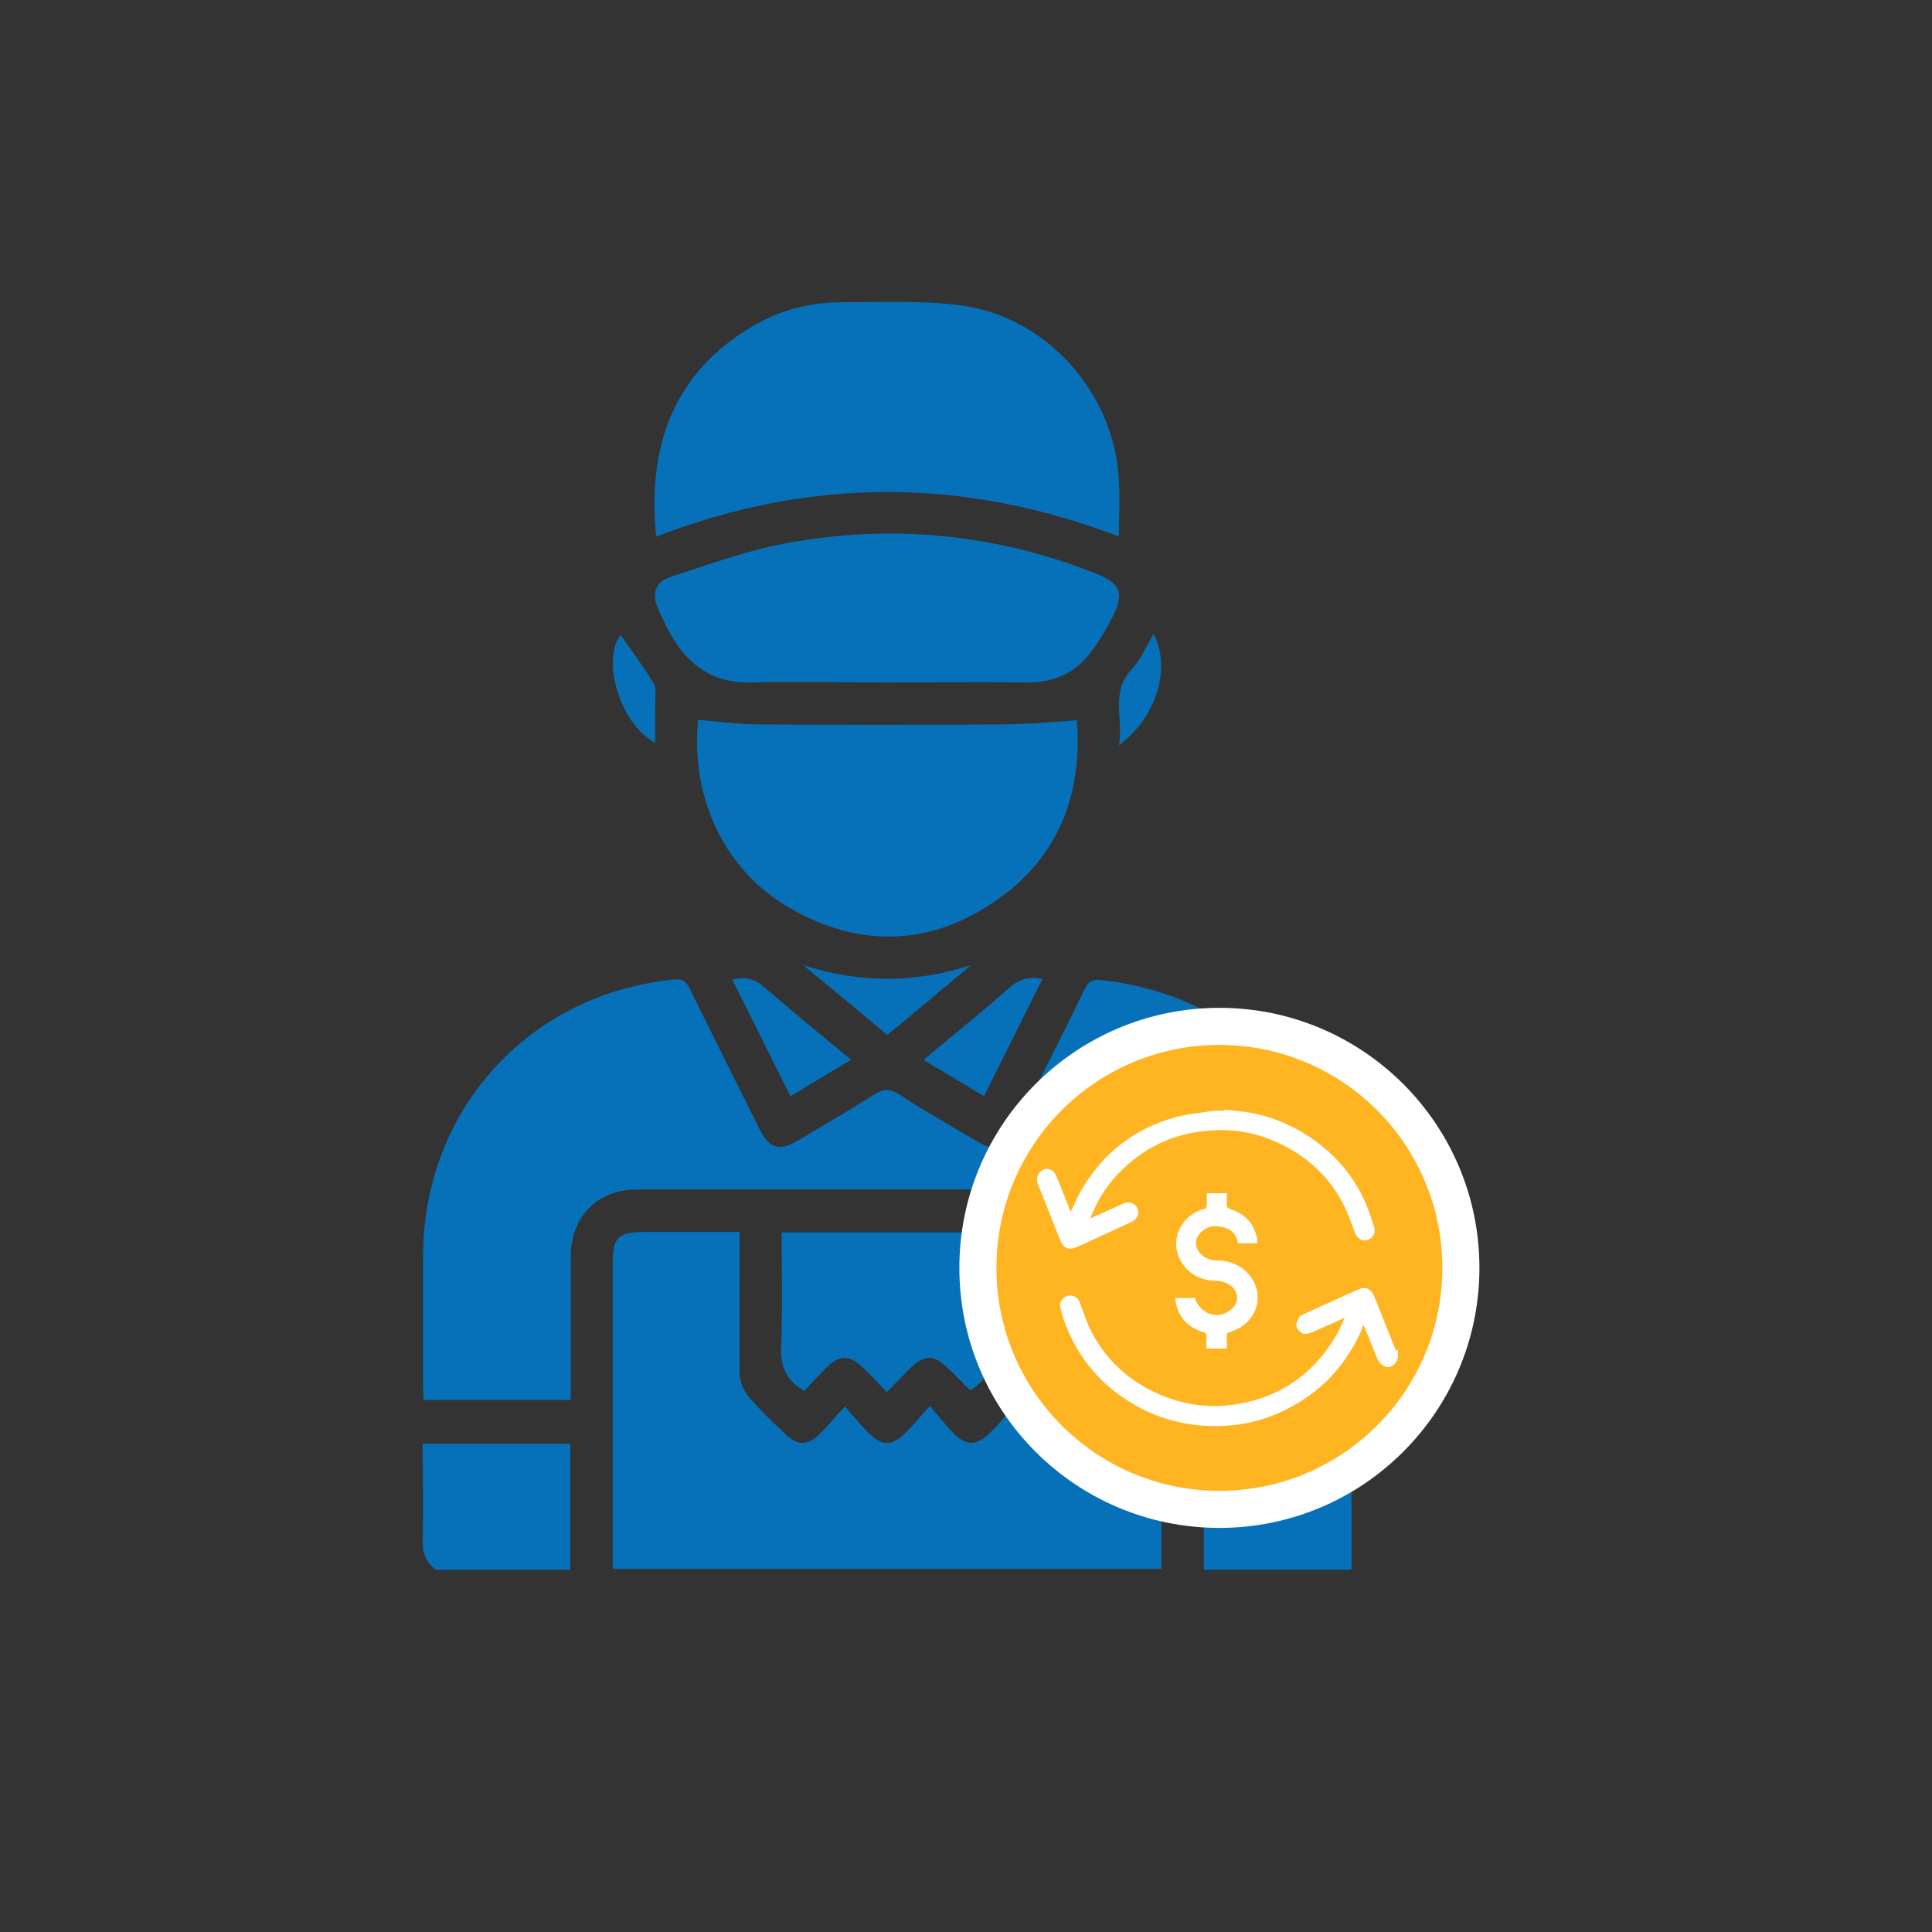 <svg width="32" height="32" viewBox="0 0 32 32" fill="none" xmlns="http://www.w3.org/2000/svg">
<rect x="0" y="0" width="32" height="32" fill="#333333" stroke="none"/>
<path d="M22.385 23.195H19.939C19.939 23.103 19.939 23.027 19.939 22.95C19.939 22.24 19.939 21.521 19.939 20.81C19.939 20.153 19.496 19.702 18.847 19.702C16.08 19.702 13.313 19.702 10.547 19.702C9.897 19.702 9.454 20.153 9.454 20.81C9.454 21.598 9.454 22.385 9.454 23.187H7.016C7.016 23.126 7.008 23.057 7.008 22.996C7.008 22.262 7.008 21.521 7.008 20.787C7.016 18.372 8.774 16.454 11.166 16.225C11.296 16.21 11.357 16.248 11.418 16.363C11.8 17.142 12.19 17.914 12.572 18.686C12.74 19.03 12.908 19.076 13.229 18.884C13.65 18.632 14.07 18.388 14.483 18.128C14.628 18.036 14.735 18.021 14.895 18.128C15.316 18.403 15.751 18.648 16.187 18.907C16.477 19.083 16.645 19.03 16.798 18.724C17.188 17.945 17.586 17.165 17.968 16.378C18.029 16.256 18.098 16.217 18.235 16.233C20.413 16.462 22.049 18.036 22.347 20.199C22.347 20.245 22.37 20.283 22.385 20.321V23.21V23.195Z" fill="#0671B8"/>
<path d="M10.149 26C10.149 24.303 10.149 22.607 10.149 20.91C10.149 20.497 10.241 20.406 10.669 20.406C11.189 20.406 11.701 20.406 12.251 20.406C12.251 20.49 12.251 20.566 12.251 20.642C12.251 21.346 12.243 22.056 12.251 22.759C12.251 22.897 12.328 23.05 12.419 23.157C12.603 23.371 12.809 23.562 13.015 23.761C13.206 23.944 13.382 23.944 13.566 23.761C13.703 23.631 13.818 23.485 13.993 23.294C14.146 23.47 14.261 23.615 14.399 23.745C14.605 23.952 14.773 23.952 14.987 23.745C15.117 23.615 15.232 23.478 15.4 23.287C15.553 23.463 15.667 23.608 15.797 23.745C16.004 23.952 16.172 23.944 16.386 23.745C16.386 23.745 16.393 23.738 16.401 23.73C16.895 23.256 17.142 22.675 17.142 21.988C17.142 21.468 17.142 20.941 17.142 20.398C17.754 20.398 18.35 20.39 18.938 20.398C19.137 20.398 19.236 20.558 19.236 20.811C19.236 21.514 19.236 22.224 19.236 22.928C19.236 23.944 19.236 24.968 19.236 25.985H10.149V26Z" fill="#0671B8"/>
<path d="M19.939 26V23.898H22.385V26H19.939Z" fill="#0671B8"/>
<path d="M7.222 26C7.046 25.878 6.993 25.709 7.001 25.495C7.016 24.976 7.001 24.448 7.001 23.914H9.446V26H7.215H7.222Z" fill="#0671B8"/>
<path d="M18.533 8.888C15.973 7.903 13.42 7.903 10.868 8.888C10.715 7.383 11.166 6.168 12.465 5.403C12.916 5.136 13.42 5.006 13.948 5.006C14.59 5.006 15.232 4.975 15.866 5.052C17.326 5.22 18.472 6.512 18.533 7.979C18.549 8.277 18.533 8.575 18.533 8.888Z" fill="#0671B8"/>
<path d="M11.563 11.923C11.922 11.953 12.259 11.999 12.595 11.999C13.909 12.007 15.232 12.007 16.546 11.999C16.974 11.999 17.394 11.961 17.838 11.93C17.929 13.146 17.54 14.216 16.462 14.941C15.377 15.675 14.223 15.698 13.084 15.041C11.999 14.422 11.433 13.207 11.563 11.915V11.923Z" fill="#0671B8"/>
<path d="M14.681 11.303C13.932 11.303 13.184 11.288 12.435 11.303C11.884 11.319 11.479 11.082 11.189 10.638C11.074 10.463 10.982 10.271 10.898 10.08C10.791 9.828 10.853 9.637 11.112 9.553C11.732 9.354 12.351 9.125 12.992 9.003C14.75 8.674 16.485 8.835 18.151 9.5C18.556 9.66 18.625 9.813 18.434 10.203C18.327 10.417 18.205 10.623 18.059 10.814C17.807 11.143 17.463 11.303 17.035 11.303C16.248 11.296 15.461 11.303 14.681 11.303Z" fill="#0671B8"/>
<path d="M13.329 23.042C13.015 22.859 12.924 22.629 12.939 22.308C12.962 21.682 12.947 21.055 12.947 20.413H16.439C16.439 20.596 16.439 20.788 16.439 20.971C16.439 21.414 16.416 21.858 16.439 22.301C16.462 22.622 16.363 22.851 16.072 23.027C15.95 22.912 15.82 22.775 15.69 22.652C15.469 22.438 15.308 22.438 15.086 22.652C14.957 22.782 14.834 22.912 14.689 23.058C14.544 22.905 14.421 22.775 14.292 22.652C14.07 22.438 13.902 22.438 13.688 22.652C13.558 22.782 13.436 22.912 13.321 23.042H13.329Z" fill="#0671B8"/>
<path d="M14.093 17.555C13.749 17.761 13.428 17.952 13.092 18.158C12.771 17.509 12.45 16.875 12.129 16.225C12.343 16.171 12.496 16.21 12.656 16.347C13.122 16.752 13.596 17.142 14.101 17.555H14.093Z" fill="#0671B8"/>
<path d="M16.302 18.159C15.965 17.952 15.644 17.769 15.3 17.555C15.423 17.448 15.53 17.356 15.637 17.272C15.996 16.974 16.355 16.684 16.707 16.37C16.867 16.225 17.028 16.164 17.265 16.217C16.951 16.852 16.63 17.486 16.302 18.151V18.159Z" fill="#0671B8"/>
<path d="M16.08 15.988C15.621 16.37 15.171 16.753 14.697 17.142C14.23 16.753 13.772 16.37 13.306 15.988C14.238 16.286 15.155 16.286 16.08 15.988Z" fill="#0671B8"/>
<path d="M19.106 10.501C19.404 11.051 19.16 11.884 18.533 12.343C18.61 11.9 18.388 11.464 18.747 11.082C18.9 10.921 18.984 10.707 19.106 10.501Z" fill="#0671B8"/>
<path d="M10.852 12.304C10.272 11.999 9.958 10.937 10.279 10.516C10.463 10.784 10.662 11.043 10.83 11.326C10.876 11.403 10.852 11.525 10.852 11.624C10.852 11.846 10.852 12.068 10.852 12.304Z" fill="#0671B8"/>
<path d="M20.197 25C22.406 25 24.197 23.209 24.197 21C24.197 18.791 22.406 17 20.197 17C17.988 17 16.197 18.791 16.197 21C16.197 23.209 17.988 25 20.197 25Z" fill="#FFB422" stroke="white" stroke-width="0.614" stroke-miterlimit="10"/>
<path d="M20.32 22.328C20.32 22.251 20.32 22.182 20.32 22.113C20.32 22.082 20.327 22.075 20.358 22.067C20.404 22.052 20.45 22.036 20.496 22.013C20.834 21.837 20.934 21.445 20.719 21.153C20.588 20.969 20.396 20.885 20.174 20.877C20.074 20.877 19.982 20.854 19.905 20.785C19.797 20.693 19.774 20.547 19.866 20.439C19.966 20.317 20.105 20.286 20.25 20.324C20.389 20.355 20.481 20.439 20.504 20.593H20.826C20.826 20.593 20.826 20.531 20.819 20.508C20.773 20.255 20.611 20.102 20.373 20.025C20.327 20.009 20.312 19.986 20.32 19.948C20.32 19.887 20.32 19.825 20.32 19.764H19.989C19.989 19.825 19.989 19.887 19.989 19.94C19.989 19.994 19.974 20.025 19.92 20.032C19.89 20.032 19.859 20.055 19.836 20.063C19.49 20.224 19.375 20.639 19.59 20.938C19.721 21.123 19.913 21.207 20.128 21.215C20.22 21.215 20.312 21.238 20.381 21.291C20.527 21.399 20.527 21.591 20.381 21.698C20.166 21.867 19.882 21.767 19.79 21.499H19.467C19.467 21.545 19.475 21.583 19.483 21.614C19.544 21.852 19.705 21.998 19.936 22.067C19.974 22.075 19.982 22.09 19.982 22.128C19.982 22.198 19.982 22.259 19.982 22.336H20.312L20.32 22.328Z" fill="white"/>
<path d="M23.107 22.505C23.053 22.59 22.999 22.62 22.938 22.582C22.899 22.559 22.868 22.52 22.853 22.482C22.769 22.282 22.692 22.075 22.607 21.875C22.607 21.86 22.592 21.845 22.584 21.822C22.546 21.906 22.515 21.991 22.485 22.067C22.201 22.674 21.747 23.112 21.133 23.373C20.78 23.526 20.404 23.588 20.012 23.572C19.475 23.549 18.991 23.38 18.554 23.058C18.185 22.789 17.909 22.436 17.732 22.021C17.678 21.906 17.64 21.776 17.609 21.653C17.586 21.584 17.632 21.53 17.694 21.507C17.755 21.492 17.817 21.522 17.84 21.584C17.84 21.599 17.847 21.614 17.855 21.63C17.916 21.783 17.962 21.937 18.039 22.083C18.3 22.582 18.7 22.935 19.214 23.15C19.567 23.296 19.928 23.357 20.304 23.327C21.103 23.25 21.724 22.874 22.147 22.183C22.231 22.052 22.285 21.898 22.354 21.76L22.339 21.745C22.339 21.745 22.3 21.76 22.285 21.768C22.093 21.86 21.893 21.945 21.701 22.029C21.671 22.044 21.625 22.052 21.594 22.044C21.563 22.029 21.525 21.991 21.517 21.952C21.517 21.922 21.54 21.876 21.556 21.845C21.563 21.829 21.594 21.822 21.617 21.806C21.909 21.676 22.201 21.538 22.5 21.407C22.615 21.353 22.669 21.377 22.723 21.499C22.853 21.822 22.976 22.137 23.107 22.459V22.513V22.505Z" fill="white" stroke="white" stroke-width="0.092" stroke-miterlimit="10"/>
<path d="M20.304 18.428C20.404 18.435 20.504 18.451 20.596 18.459C20.98 18.512 21.325 18.65 21.648 18.858C22.055 19.126 22.362 19.472 22.561 19.91C22.623 20.048 22.669 20.194 22.715 20.332C22.738 20.409 22.707 20.47 22.638 20.493C22.577 20.516 22.515 20.478 22.485 20.401C22.423 20.24 22.369 20.071 22.285 19.917C22.062 19.48 21.717 19.157 21.287 18.934C20.888 18.727 20.465 18.643 20.02 18.681C19.498 18.719 19.03 18.911 18.638 19.265C18.331 19.533 18.116 19.863 17.978 20.263C18.001 20.255 18.016 20.247 18.024 20.247C18.224 20.155 18.423 20.071 18.615 19.979C18.707 19.94 18.792 19.979 18.807 20.063C18.815 20.117 18.784 20.171 18.715 20.201C18.5 20.301 18.277 20.401 18.062 20.501C17.978 20.539 17.893 20.577 17.809 20.616C17.709 20.662 17.648 20.631 17.609 20.539C17.486 20.224 17.356 19.91 17.233 19.595C17.202 19.518 17.233 19.449 17.294 19.418C17.356 19.387 17.425 19.418 17.456 19.503C17.54 19.71 17.625 19.917 17.709 20.132C17.709 20.148 17.724 20.171 17.732 20.186C17.801 20.04 17.863 19.894 17.939 19.756C18.293 19.134 18.815 18.727 19.506 18.543C19.682 18.497 19.866 18.482 20.051 18.451C20.066 18.451 20.089 18.451 20.105 18.443C20.166 18.443 20.227 18.443 20.289 18.443L20.304 18.428Z" fill="white" stroke="white" stroke-width="0.092" stroke-miterlimit="10"/>
</svg>
